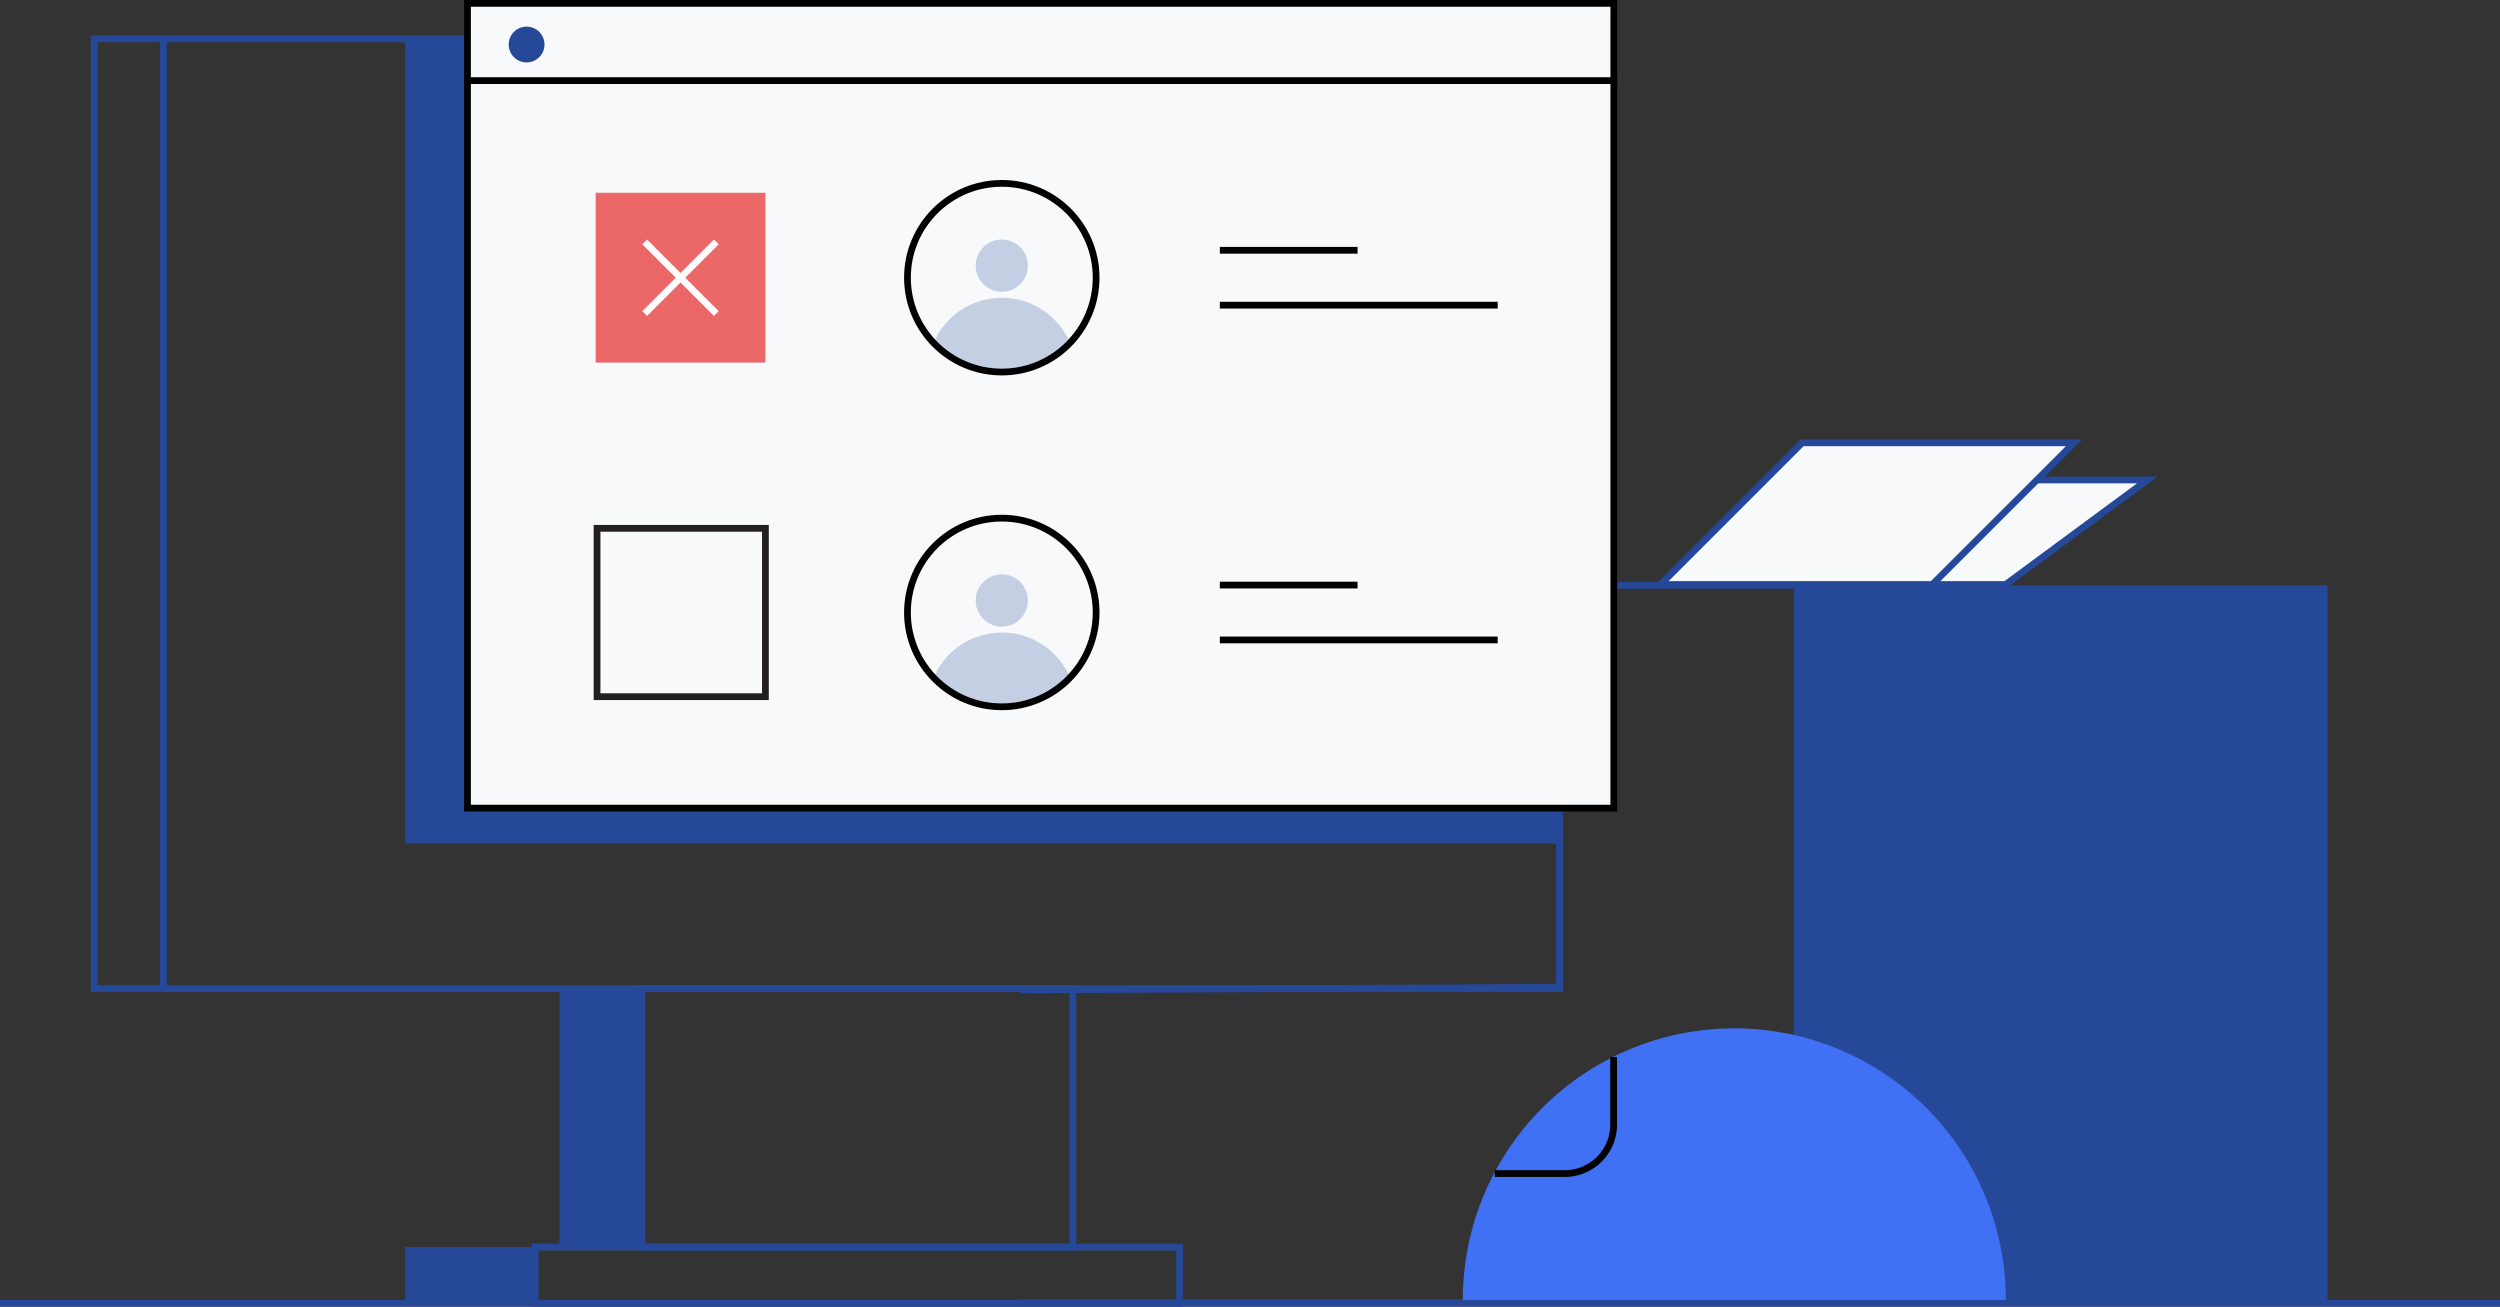 <svg xmlns="http://www.w3.org/2000/svg" viewBox="0 0 444.18 232.16"><rect x="0" y="0" width="444.18" height="232.16" fill="#333333" stroke="none"/><title>Voting failed</title><g id="Layer_2" data-name="Layer 2"><g id="Layer_1-2" data-name="Layer 1"><polyline points="181.26 175.87 277.09 175.41 277.09 104 319.3 104 319.3 231.44 181.26 231.44" fill="none" stroke="#254898" stroke-miterlimit="10" stroke-width="1.2"/><rect x="319.3" y="104" width="94.21" height="127.44" fill="#254898"/><polygon points="333.21 85.28 308.04 103.85 356.34 103.85 381.51 85.28 333.21 85.28" fill="#f7f9fb" stroke="#254898" stroke-miterlimit="10" stroke-width="1.2"/><polygon points="320.19 78.68 295.02 103.85 343.31 103.85 368.49 78.68 320.19 78.68" fill="#f7f9fb" stroke="#254898" stroke-miterlimit="10" stroke-width="1.2"/><rect x="29.01" y="6.9" width="248.08" height="168.74" fill="none" stroke="#254898" stroke-miterlimit="10" stroke-width="1.2"/><rect x="71.98" y="6.9" width="205.1" height="142.97" fill="#254898"/><rect x="16.74" y="6.9" width="12.27" height="168.74" transform="translate(45.75 182.54) rotate(180)" fill="none" stroke="#254898" stroke-miterlimit="10" stroke-width="1.2"/><rect x="114.05" y="175.64" width="76.57" height="45.93" fill="none" stroke="#254898" stroke-miterlimit="10" stroke-width="1.2"/><rect x="99.39" y="175.64" width="14.65" height="45.93" transform="translate(213.44 397.21) rotate(180)" fill="#254898"/><rect x="95.08" y="221.57" width="114.49" height="9.99" fill="none" stroke="#254898" stroke-miterlimit="10" stroke-width="1.2"/><rect x="71.98" y="221.57" width="23.1" height="9.99" fill="#254898"/><rect x="83.06" y="14.32" width="203.67" height="129.26" fill="#f7f9fb" stroke="#000" stroke-miterlimit="10" stroke-width="1.2"/><rect x="83.06" y="0.6" width="203.67" height="13.72" fill="#f7f9fb" stroke="#000" stroke-miterlimit="10" stroke-width="1.2"/><circle cx="93.56" cy="7.91" r="3.18" fill="#254898"/><rect x="106.08" y="93.87" width="29.91" height="29.91" fill="none" stroke="#231f20" stroke-miterlimit="10" stroke-width="1.2"/><path d="M178,66.1a16.69,16.69,0,0,1-12.12-5.2,13.19,13.19,0,0,1,24.24,0A16.69,16.69,0,0,1,178,66.1Z" fill="#c5cfe4"/><circle cx="177.99" cy="49.34" r="16.76" fill="none" stroke="#000" stroke-miterlimit="10" stroke-width="1.2"/><circle cx="177.99" cy="47.2" r="4.04" fill="#c5cfe4" stroke="#c5cfe4" stroke-miterlimit="10" stroke-width="1.2"/><path d="M178,125.58a16.72,16.72,0,0,1-12.12-5.19,13.18,13.18,0,0,1,24.24,0A16.72,16.72,0,0,1,178,125.58Z" fill="#c5cfe4"/><circle cx="177.99" cy="108.82" r="16.76" fill="none" stroke="#000" stroke-miterlimit="10" stroke-width="1.2"/><circle cx="177.99" cy="106.69" r="4.04" fill="#c5cfe4" stroke="#c5cfe4" stroke-miterlimit="10" stroke-width="1.2"/><line x1="216.73" y1="44.47" x2="241.2" y2="44.47" fill="none" stroke="#000" stroke-miterlimit="10" stroke-width="1.2"/><line x1="216.73" y1="54.22" x2="266.1" y2="54.22" fill="none" stroke="#000" stroke-miterlimit="10" stroke-width="1.2"/><line x1="216.73" y1="103.95" x2="241.2" y2="103.95" fill="none" stroke="#000" stroke-miterlimit="10" stroke-width="1.2"/><line x1="216.73" y1="113.7" x2="266.1" y2="113.7" fill="none" stroke="#000" stroke-miterlimit="10" stroke-width="1.2"/><rect x="105.82" y="34.26" width="30.17" height="30.17" transform="translate(241.82 98.68) rotate(180)" fill="#ec6868"/><line x1="114.55" y1="42.98" x2="127.27" y2="55.7" fill="none" stroke="#fff" stroke-miterlimit="10" stroke-width="1.2"/><line x1="127.27" y1="42.98" x2="114.55" y2="55.7" fill="none" stroke="#fff" stroke-miterlimit="10" stroke-width="1.2"/><path d="M308.14,182.71A48.24,48.24,0,0,0,259.9,231h96.48A48.24,48.24,0,0,0,308.14,182.71Z" fill="#4070f4"/><path d="M265.58,208.51H278a8.7,8.7,0,0,0,8.7-8.7v-12" fill="none" stroke="#000" stroke-miterlimit="10" stroke-width="1.2"/><line y1="231.56" x2="444.18" y2="231.56" fill="none" stroke="#254898" stroke-miterlimit="10" stroke-width="1.2"/></g></g></svg>